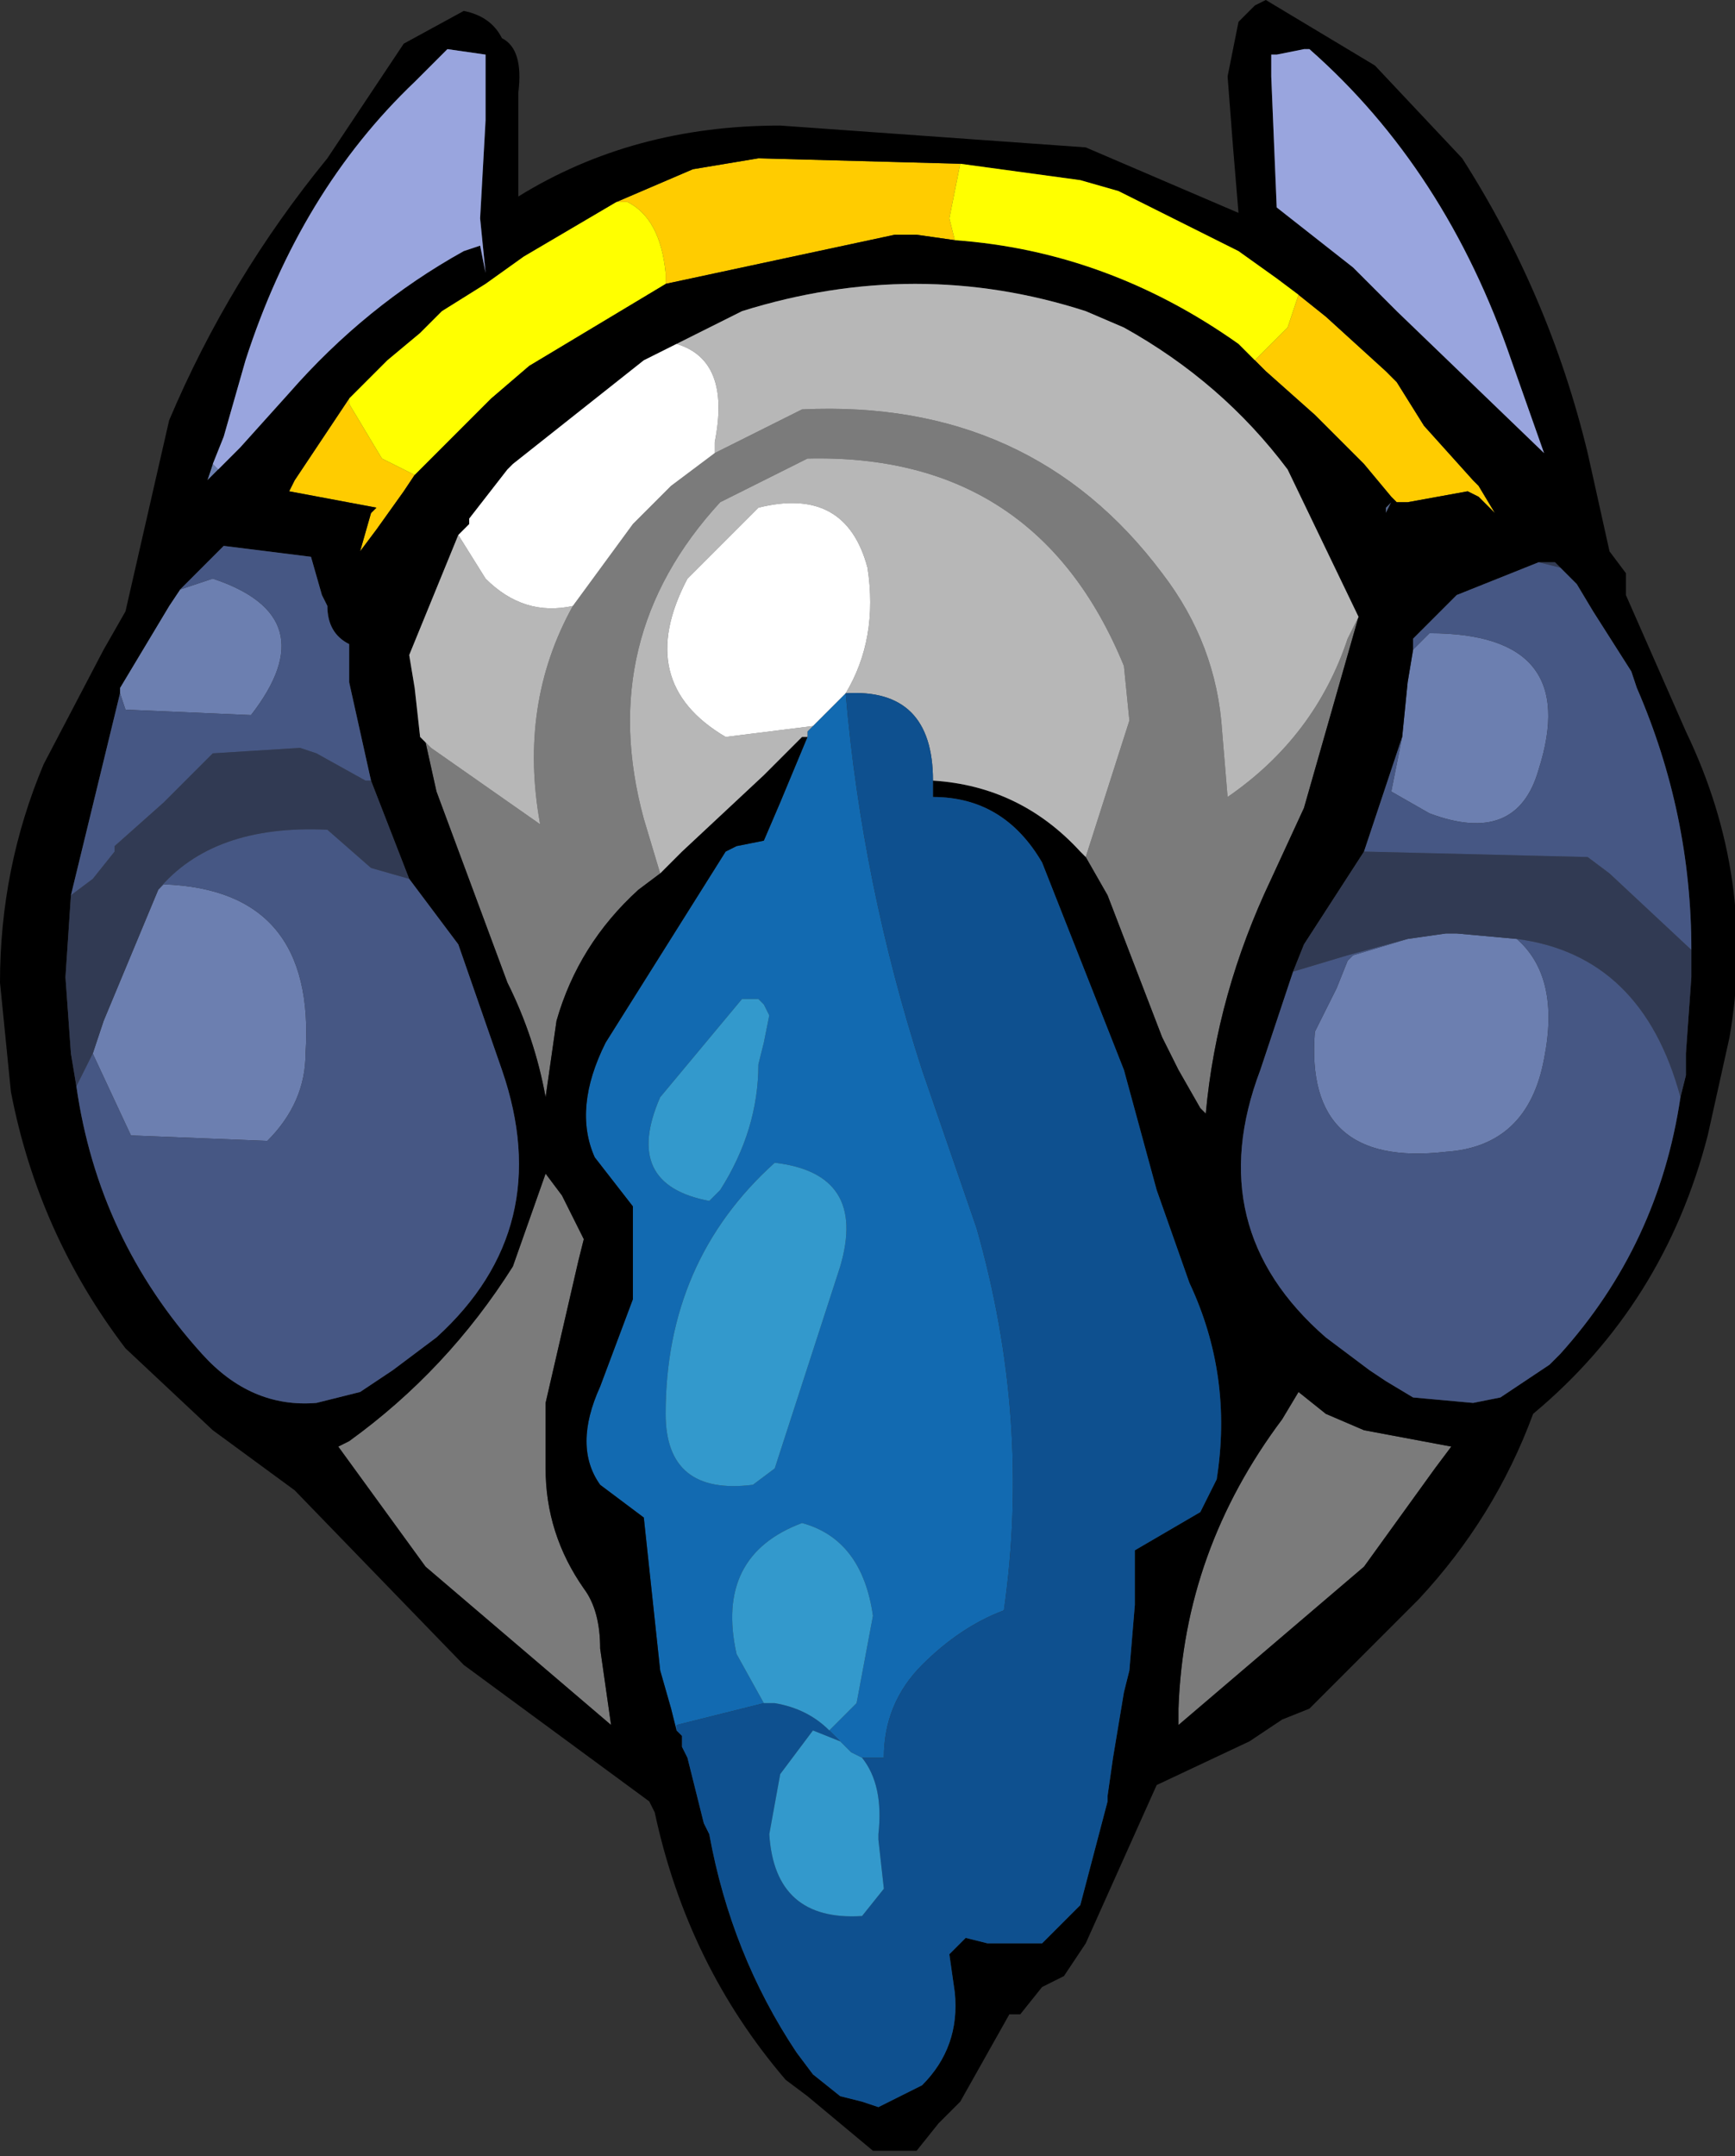 <?xml version="1.0" encoding="UTF-8" standalone="no"?>
<svg xmlns:xlink="http://www.w3.org/1999/xlink" height="19.75px" width="15.9px" xmlns="http://www.w3.org/2000/svg">
  <rect width="100%" height="100%" fill="#333333" stroke="none"/>
  <g transform="matrix(1.0, 0.0, 0.0, 1.0, 8.3, 8.4)">
    <path d="M4.4 -3.7 L4.4 -3.75 4.45 -3.8 4.4 -3.7" fill="#53648a" fill-rule="evenodd" stroke="none"/>
    <path d="M0.5 -6.9 L0.4 -6.4 0.45 -6.2 0.1 -6.25 -0.1 -6.25 -2.2 -5.8 -2.2 -5.9 Q-2.25 -6.4 -2.55 -6.55 L-2.65 -6.55 -1.95 -6.85 -1.35 -6.95 0.5 -6.9 M3.2 -5.1 L3.5 -5.4 3.6 -5.7 3.85 -5.5 4.4 -5.0 4.5 -4.9 4.75 -4.5 5.2 -4.0 5.25 -3.95 5.4 -3.7 5.25 -3.85 5.15 -3.9 4.6 -3.8 4.5 -3.8 4.45 -3.85 4.2 -4.15 3.75 -4.6 3.3 -5.0 3.2 -5.1 M-5.1 -4.75 L-5.1 -4.7 -4.8 -4.2 -4.5 -4.05 -4.6 -3.9 -4.85 -3.55 -5.0 -3.35 -4.9 -3.7 -4.85 -3.75 -5.65 -3.9 -5.6 -4.0 -5.1 -4.75" fill="#ffcc00" fill-rule="evenodd" stroke="none"/>
    <path d="M4.65 -2.45 L4.8 -2.6 Q6.2 -2.6 5.8 -1.35 5.6 -0.65 4.8 -0.95 L4.45 -1.15 4.55 -1.65 4.6 -2.15 4.65 -2.45 M5.6 0.2 Q6.0 0.55 5.85 1.3 5.7 2.1 4.95 2.15 3.65 2.3 3.75 1.05 L3.95 0.65 4.05 0.4 4.1 0.35 4.6 0.2 4.95 0.15 5.05 0.15 5.6 0.2 M-6.35 -4.15 L-6.3 -4.1 -6.4 -4.0 -6.35 -4.15 M-6.65 -3.0 L-6.35 -3.1 Q-5.3 -2.75 -6.0 -1.85 L-7.15 -1.9 -7.2 -2.05 -7.2 -2.1 -6.75 -2.85 -6.65 -3.0 M-6.85 -0.25 L-6.8 -0.3 Q-5.4 -0.25 -5.5 1.25 -5.5 1.7 -5.85 2.05 L-7.1 2.0 -7.45 1.25 -7.35 0.95 -6.85 -0.25" fill="#6c7fb0" fill-rule="evenodd" stroke="none"/>
    <path d="M-1.75 -4.25 L-0.95 -4.65 Q1.15 -4.75 2.35 -3.15 2.85 -2.5 2.9 -1.7 L2.95 -1.1 Q3.75 -1.65 4.05 -2.55 L4.15 -2.75 3.65 -1.0 3.35 -0.35 Q2.85 0.7 2.75 1.8 L2.7 1.75 2.5 1.4 2.35 1.1 1.85 -0.2 1.65 -0.55 2.05 -1.8 2.0 -2.3 Q1.2 -4.25 -0.9 -4.2 L-1.7 -3.8 Q-2.85 -2.55 -2.4 -0.9 L-2.25 -0.4 -2.45 -0.25 Q-3.0 0.25 -3.2 0.95 L-3.3 1.65 Q-3.4 1.1 -3.65 0.6 L-4.3 -1.15 -4.4 -1.6 -4.35 -1.55 -3.35 -0.85 Q-3.55 -1.95 -3.05 -2.85 L-2.5 -3.6 -2.15 -3.95 -1.75 -4.25 M3.45 4.6 L3.6 4.35 3.85 4.55 4.2 4.7 5.0 4.85 4.85 5.05 4.2 5.95 2.5 7.4 2.5 7.25 Q2.55 5.8 3.45 4.6 M-3.15 2.55 L-2.95 2.95 -3.0 3.15 -3.3 4.45 -3.3 5.05 Q-3.3 5.65 -2.95 6.15 -2.8 6.35 -2.8 6.7 L-2.7 7.4 -4.4 5.95 -5.2 4.85 -5.1 4.8 Q-4.2 4.15 -3.6 3.2 L-3.3 2.35 -3.15 2.55" fill="#7b7b7b" fill-rule="evenodd" stroke="none"/>
    <path d="M-2.1 7.45 L-2.15 7.25 -2.25 6.9 -2.4 5.5 -2.8 5.2 Q-3.05 4.85 -2.8 4.3 L-2.5 3.5 -2.5 2.65 -2.85 2.2 Q-3.05 1.75 -2.75 1.15 L-1.65 -0.6 -1.55 -0.65 -1.3 -0.7 -1.15 -1.05 -0.9 -1.65 -0.9 -1.7 -0.85 -1.75 -0.55 -2.05 Q-0.4 -0.3 0.15 1.4 L0.65 2.85 Q1.15 4.6 0.9 6.35 0.5 6.5 0.15 6.85 -0.2 7.2 -0.2 7.7 L-0.3 7.7 -0.4 7.7 -0.5 7.65 -0.6 7.55 -0.7 7.45 -0.45 7.2 -0.3 6.4 Q-0.4 5.7 -0.95 5.55 -1.75 5.85 -1.55 6.75 L-1.3 7.2 -2.1 7.4 -2.1 7.45 M-1.35 0.75 L-1.5 0.75 -2.25 1.65 Q-2.6 2.45 -1.8 2.6 L-1.7 2.5 Q-1.35 1.95 -1.35 1.35 L-1.3 1.15 -1.25 0.9 -1.3 0.8 -1.35 0.75 M-1.2 5.05 L-0.6 3.2 Q-0.35 2.35 -1.2 2.25 -2.2 3.15 -2.2 4.55 -2.2 5.3 -1.4 5.2 L-1.2 5.05" fill="#126ab1" fill-rule="evenodd" stroke="none"/>
    <path d="M0.45 -6.2 Q1.85 -6.1 3.05 -5.25 L3.2 -5.1 3.3 -5.0 3.75 -4.6 4.2 -4.15 4.45 -3.85 4.5 -3.8 4.6 -3.8 5.15 -3.9 5.25 -3.85 5.4 -3.7 5.25 -3.95 5.2 -4.0 4.75 -4.5 4.5 -4.9 4.4 -5.0 3.85 -5.5 3.6 -5.7 3.4 -5.85 3.05 -6.1 1.95 -6.65 1.6 -6.75 0.5 -6.9 -1.35 -6.95 -1.95 -6.85 -2.65 -6.55 -3.5 -6.05 -3.85 -5.8 -4.25 -5.55 -4.45 -5.35 -4.75 -5.1 -4.95 -4.9 -5.1 -4.75 -5.6 -4.0 -5.65 -3.9 -4.85 -3.75 -4.9 -3.7 -5.0 -3.35 -4.85 -3.55 -4.6 -3.9 -4.5 -4.05 -4.4 -4.15 -4.3 -4.25 -3.8 -4.75 -3.45 -5.05 -2.2 -5.8 -0.1 -6.25 0.1 -6.25 0.45 -6.2 M3.2 -8.35 L3.3 -8.4 4.3 -7.8 5.1 -6.95 Q5.9 -5.7 6.25 -4.25 L6.45 -3.35 6.6 -3.15 6.6 -2.95 7.15 -1.7 Q7.8 -0.35 7.55 1.1 L7.35 2.0 Q6.95 3.55 5.75 4.55 5.4 5.5 4.7 6.25 L3.7 7.25 3.45 7.35 3.15 7.55 2.3 7.95 1.65 9.4 1.45 9.7 1.25 9.8 1.05 10.05 0.95 10.05 0.5 10.85 0.3 11.05 0.1 11.3 -0.3 11.3 -0.9 10.8 -1.1 10.65 Q-2.0 9.6 -2.3 8.2 L-2.35 8.1 -4.05 6.85 -5.6 5.25 -6.35 4.7 -7.15 3.95 Q-7.95 2.9 -8.2 1.6 L-8.3 0.6 Q-8.3 -0.45 -7.9 -1.4 L-7.35 -2.45 -7.15 -2.8 -6.75 -4.55 Q-6.2 -5.85 -5.3 -6.95 L-4.6 -8.0 -4.05 -8.3 Q-3.8 -8.25 -3.7 -8.05 -3.5 -7.95 -3.55 -7.55 L-3.55 -6.6 Q-2.5 -7.25 -1.15 -7.25 L1.65 -7.05 3.05 -6.45 3.0 -7.05 2.95 -7.7 3.05 -8.2 3.2 -8.35 M3.7 -7.95 L3.65 -7.95 3.4 -7.9 3.35 -7.9 3.35 -7.7 3.4 -6.5 4.1 -5.95 4.5 -5.55 5.85 -4.25 5.55 -5.1 Q4.95 -6.85 3.7 -7.95 M4.4 -3.7 L4.45 -3.8 4.4 -3.75 4.4 -3.7 M4.15 -2.75 L3.5 -4.1 Q2.9 -4.9 2.0 -5.4 L1.65 -5.55 Q0.1 -6.05 -1.5 -5.55 L-2.1 -5.25 -2.4 -5.1 -3.6 -4.15 -3.65 -4.1 -4.0 -3.65 -4.0 -3.6 -4.1 -3.5 -4.55 -2.4 -4.5 -2.1 -4.45 -1.65 -4.4 -1.6 -4.3 -1.15 -3.65 0.6 Q-3.4 1.1 -3.3 1.65 L-3.2 0.95 Q-3.0 0.25 -2.45 -0.25 L-2.25 -0.4 -2.05 -0.6 -1.3 -1.3 -0.95 -1.65 -0.9 -1.65 -1.15 -1.05 -1.3 -0.7 -1.55 -0.65 -1.65 -0.6 -2.75 1.15 Q-3.05 1.75 -2.85 2.2 L-2.5 2.65 -2.5 3.5 -2.8 4.3 Q-3.05 4.85 -2.8 5.2 L-2.4 5.5 -2.25 6.9 -2.15 7.25 -2.1 7.45 -2.05 7.5 -2.05 7.6 -2.0 7.7 -1.85 8.3 -1.8 8.4 Q-1.6 9.5 -1.0 10.4 L-0.85 10.6 -0.6 10.8 -0.4 10.85 -0.25 10.9 -0.05 10.8 0.15 10.7 Q0.5 10.35 0.45 9.85 L0.4 9.5 0.5 9.4 0.55 9.35 0.75 9.4 1.15 9.4 1.25 9.4 1.6 9.05 1.85 8.1 1.85 8.05 1.9 7.7 2.0 7.1 2.05 6.9 2.1 6.3 2.1 5.8 2.7 5.45 2.85 5.15 Q3.0 4.2 2.6 3.35 L2.3 2.5 2.0 1.4 1.25 -0.5 Q0.9 -1.1 0.25 -1.1 L0.25 -1.2 0.25 -1.25 Q1.05 -1.2 1.6 -0.6 L1.65 -0.55 1.85 -0.2 2.35 1.1 2.5 1.4 2.7 1.75 2.75 1.8 Q2.85 0.7 3.35 -0.35 L3.65 -1.0 4.15 -2.75 M5.8 -3.25 L5.05 -2.95 4.85 -2.75 4.65 -2.55 4.65 -2.45 4.6 -2.15 4.55 -1.65 4.2 -0.6 3.65 0.25 3.55 0.5 3.25 1.4 Q2.7 2.85 3.85 3.85 L4.25 4.15 4.4 4.25 4.65 4.4 5.2 4.45 5.45 4.4 5.9 4.1 6.0 4.0 Q6.9 3.0 7.1 1.65 L7.15 1.45 7.15 1.25 7.2 0.55 7.2 0.3 Q7.2 -0.95 6.7 -2.1 L6.65 -2.25 6.3 -2.8 6.15 -3.05 6.0 -3.2 5.95 -3.25 5.8 -3.25 M3.45 4.6 Q2.55 5.8 2.5 7.25 L2.5 7.4 4.2 5.95 4.85 5.05 5.0 4.85 4.2 4.7 3.85 4.55 3.6 4.35 3.45 4.6 M-6.3 -4.1 L-6.1 -4.3 -5.65 -4.8 Q-4.95 -5.6 -4.05 -6.1 L-3.9 -6.15 -3.85 -5.9 -3.9 -6.4 -3.85 -7.3 -3.85 -7.6 -3.85 -7.9 -4.2 -7.95 -4.5 -7.65 Q-5.55 -6.65 -6.05 -5.1 L-6.25 -4.4 -6.35 -4.15 -6.4 -4.0 -6.3 -4.1 M-4.9 -1.25 L-5.1 -2.15 -5.1 -2.85 -5.1 -2.5 Q-5.3 -2.6 -5.3 -2.85 L-5.35 -2.95 -5.45 -3.3 -6.25 -3.4 -6.6 -3.05 -6.65 -3.0 -6.75 -2.85 -7.2 -2.1 -7.2 -2.05 -7.65 -0.2 -7.7 0.55 -7.65 1.25 -7.6 1.55 Q-7.4 2.95 -6.45 4.0 -6.0 4.5 -5.4 4.45 L-5.0 4.35 -4.7 4.15 -4.3 3.85 Q-3.2 2.85 -3.7 1.4 L-4.1 0.25 -4.55 -0.35 -4.9 -1.25 M-3.15 2.55 L-3.3 2.35 -3.6 3.2 Q-4.2 4.15 -5.1 4.8 L-5.2 4.85 -4.4 5.95 -2.7 7.4 -2.8 6.7 Q-2.8 6.35 -2.95 6.15 -3.3 5.65 -3.3 5.05 L-3.3 4.45 -3.0 3.15 -2.95 2.95 -3.15 2.55" fill="#000000" fill-rule="evenodd" stroke="none"/>
    <path d="M-2.1 -5.25 L-1.5 -5.55 Q0.1 -6.05 1.65 -5.55 L2.0 -5.4 Q2.9 -4.9 3.5 -4.1 L4.15 -2.75 4.05 -2.55 Q3.75 -1.65 2.95 -1.1 L2.9 -1.7 Q2.85 -2.5 2.35 -3.15 1.15 -4.75 -0.95 -4.65 L-1.75 -4.25 -1.75 -4.35 Q-1.6 -5.1 -2.1 -5.25 M1.65 -0.55 L1.6 -0.6 Q1.05 -1.2 0.25 -1.25 0.25 -2.1 -0.55 -2.05 -0.25 -2.55 -0.35 -3.2 -0.55 -3.95 -1.35 -3.75 L-2.0 -3.1 Q-2.5 -2.15 -1.65 -1.65 L-0.85 -1.75 -0.9 -1.7 -0.9 -1.65 -0.95 -1.65 -1.3 -1.3 -2.05 -0.6 -2.25 -0.4 -2.4 -0.9 Q-2.85 -2.55 -1.7 -3.8 L-0.9 -4.2 Q1.2 -4.25 2.0 -2.3 L2.05 -1.8 1.65 -0.55 M-4.4 -1.6 L-4.45 -1.65 -4.5 -2.1 -4.55 -2.4 -4.1 -3.5 -3.85 -3.1 Q-3.5 -2.75 -3.05 -2.85 -3.55 -1.95 -3.35 -0.85 L-4.35 -1.55 -4.4 -1.6" fill="#b7b7b7" fill-rule="evenodd" stroke="none"/>
    <path d="M-2.1 -5.25 Q-1.6 -5.1 -1.75 -4.35 L-1.75 -4.25 -2.15 -3.95 -2.5 -3.6 -3.05 -2.85 Q-3.5 -2.75 -3.85 -3.1 L-4.1 -3.5 -4.0 -3.6 -4.0 -3.65 -3.65 -4.1 -3.6 -4.15 -2.4 -5.1 -2.1 -5.25 M-0.55 -2.05 L-0.85 -1.75 -1.65 -1.65 Q-2.5 -2.15 -2.0 -3.1 L-1.35 -3.75 Q-0.55 -3.95 -0.35 -3.2 -0.25 -2.55 -0.55 -2.05" fill="#ffffff" fill-rule="evenodd" stroke="none"/>
    <path d="M4.2 -0.6 L6.25 -0.55 6.45 -0.4 7.2 0.3 7.2 0.55 7.15 1.25 7.15 1.45 7.1 1.65 Q6.75 0.35 5.6 0.2 L5.05 0.15 4.95 0.15 4.6 0.2 4.05 0.35 3.55 0.5 3.65 0.25 4.2 -0.6 M6.0 -3.2 L5.8 -3.25 5.95 -3.25 6.0 -3.2 M-7.65 -0.2 L-7.45 -0.35 -7.25 -0.6 -7.25 -0.65 -6.8 -1.05 -6.4 -1.45 -6.35 -1.5 -5.55 -1.55 -5.4 -1.5 -4.95 -1.25 -4.9 -1.25 -4.55 -0.35 -4.9 -0.45 -5.3 -0.8 Q-6.35 -0.85 -6.85 -0.25 L-7.35 0.95 -7.45 1.25 -7.6 1.55 -7.65 1.25 -7.7 0.55 -7.65 -0.2" fill="#313a53" fill-rule="evenodd" stroke="none"/>
    <path d="M4.65 -2.45 L4.65 -2.55 4.85 -2.75 5.05 -2.95 5.8 -3.25 6.0 -3.2 6.15 -3.05 6.3 -2.8 6.65 -2.25 6.7 -2.1 Q7.2 -0.95 7.2 0.3 L6.45 -0.4 6.25 -0.55 4.2 -0.6 4.55 -1.65 4.45 -1.15 4.8 -0.95 Q5.6 -0.65 5.8 -1.35 6.2 -2.6 4.8 -2.6 L4.65 -2.45 M5.6 0.2 Q6.75 0.35 7.1 1.65 6.9 3.0 6.0 4.0 L5.9 4.1 5.45 4.4 5.2 4.45 4.65 4.4 4.4 4.25 4.25 4.15 3.85 3.85 Q2.7 2.85 3.25 1.4 L3.55 0.5 4.05 0.35 4.6 0.2 4.1 0.35 4.05 0.4 3.95 0.65 3.75 1.05 Q3.65 2.3 4.95 2.15 5.7 2.1 5.85 1.3 6.0 0.55 5.6 0.2 M-6.65 -3.0 L-6.6 -3.05 -6.25 -3.4 -5.45 -3.3 -5.35 -2.95 -5.3 -2.85 Q-5.3 -2.6 -5.1 -2.5 L-5.1 -2.85 -5.1 -2.15 -4.9 -1.25 -4.95 -1.25 -5.4 -1.5 -5.55 -1.55 -6.35 -1.5 -6.4 -1.45 -6.8 -1.05 -7.25 -0.65 -7.25 -0.6 -7.45 -0.35 -7.65 -0.2 -7.2 -2.05 -7.15 -1.9 -6.0 -1.85 Q-5.3 -2.75 -6.35 -3.1 L-6.65 -3.0 M-4.55 -0.35 L-4.1 0.25 -3.7 1.4 Q-3.2 2.85 -4.3 3.85 L-4.7 4.15 -5.0 4.35 -5.4 4.45 Q-6.0 4.5 -6.45 4.0 -7.4 2.95 -7.6 1.55 L-7.45 1.25 -7.1 2.0 -5.85 2.05 Q-5.5 1.7 -5.5 1.25 -5.4 -0.25 -6.8 -0.3 L-6.85 -0.25 Q-6.35 -0.85 -5.3 -0.8 L-4.9 -0.45 -4.55 -0.35" fill="#465784" fill-rule="evenodd" stroke="none"/>
    <path d="M3.7 -7.95 Q4.95 -6.85 5.55 -5.1 L5.85 -4.25 4.5 -5.55 4.1 -5.95 3.4 -6.5 3.35 -7.7 3.35 -7.9 3.4 -7.9 3.65 -7.95 3.7 -7.95 M-6.35 -4.15 L-6.25 -4.4 -6.05 -5.1 Q-5.55 -6.65 -4.5 -7.65 L-4.2 -7.95 -3.85 -7.9 -3.85 -7.6 -3.85 -7.3 -3.9 -6.4 -3.85 -5.9 -3.9 -6.15 -4.05 -6.1 Q-4.95 -5.6 -5.65 -4.8 L-6.1 -4.3 -6.3 -4.1 -6.35 -4.15" fill="#99a5de" fill-rule="evenodd" stroke="none"/>
    <path d="M0.25 -1.25 L0.25 -1.2 0.25 -1.1 Q0.9 -1.1 1.25 -0.5 L2.0 1.4 2.3 2.5 2.6 3.35 Q3.0 4.2 2.85 5.15 L2.7 5.45 2.1 5.8 2.1 6.3 2.05 6.9 2.0 7.1 1.9 7.7 1.85 8.05 1.85 8.1 1.6 9.05 1.25 9.4 1.15 9.4 0.75 9.4 0.55 9.35 0.5 9.4 0.4 9.5 0.45 9.85 Q0.5 10.35 0.15 10.7 L-0.05 10.8 -0.25 10.9 -0.4 10.85 -0.6 10.8 -0.85 10.6 -1.0 10.4 Q-1.6 9.5 -1.8 8.4 L-1.85 8.3 -2.0 7.7 -2.05 7.6 -2.05 7.5 -2.1 7.45 -2.1 7.4 -1.3 7.2 -1.2 7.2 Q-0.9 7.25 -0.7 7.45 L-0.6 7.55 -0.85 7.45 -1.15 7.85 -1.25 8.4 Q-1.2 9.2 -0.4 9.15 L-0.2 8.9 -0.25 8.45 -0.25 8.4 Q-0.2 7.95 -0.4 7.7 L-0.3 7.7 -0.2 7.7 Q-0.2 7.2 0.15 6.85 0.5 6.5 0.9 6.35 1.15 4.6 0.65 2.85 L0.15 1.4 Q-0.4 -0.3 -0.55 -2.05 0.25 -2.1 0.25 -1.25" fill="#0e508f" fill-rule="evenodd" stroke="none"/>
    <path d="M0.45 -6.2 L0.4 -6.4 0.5 -6.9 1.6 -6.75 1.95 -6.65 3.05 -6.1 3.4 -5.85 3.6 -5.7 3.5 -5.4 3.2 -5.1 3.05 -5.25 Q1.85 -6.1 0.45 -6.2 M-2.65 -6.55 L-2.55 -6.55 Q-2.25 -6.4 -2.2 -5.9 L-2.2 -5.8 -3.45 -5.05 -3.8 -4.75 -4.3 -4.25 -4.4 -4.15 -4.5 -4.05 -4.8 -4.2 -5.1 -4.7 -5.1 -4.75 -4.95 -4.9 -4.75 -5.1 -4.45 -5.35 -4.25 -5.55 -3.85 -5.8 -3.5 -6.05 -2.65 -6.55" fill="#ffff00" fill-rule="evenodd" stroke="none"/>
    <path d="M-1.35 0.75 L-1.3 0.8 -1.25 0.9 -1.3 1.15 -1.35 1.35 Q-1.35 1.95 -1.7 2.5 L-1.8 2.6 Q-2.6 2.45 -2.25 1.65 L-1.5 0.75 -1.35 0.75 M-1.2 5.05 L-1.4 5.2 Q-2.2 5.3 -2.2 4.55 -2.2 3.15 -1.2 2.25 -0.35 2.35 -0.6 3.2 L-1.2 5.05 M-0.7 7.45 Q-0.9 7.25 -1.2 7.2 L-1.3 7.2 -1.55 6.75 Q-1.75 5.85 -0.95 5.55 -0.4 5.7 -0.3 6.4 L-0.45 7.2 -0.7 7.45 M-0.6 7.55 L-0.5 7.65 -0.4 7.7 Q-0.2 7.95 -0.25 8.4 L-0.25 8.45 -0.2 8.9 -0.4 9.15 Q-1.2 9.2 -1.25 8.4 L-1.15 7.85 -0.85 7.45 -0.6 7.55" fill="#3399cc" fill-rule="evenodd" stroke="none"/>
  </g>
</svg>
